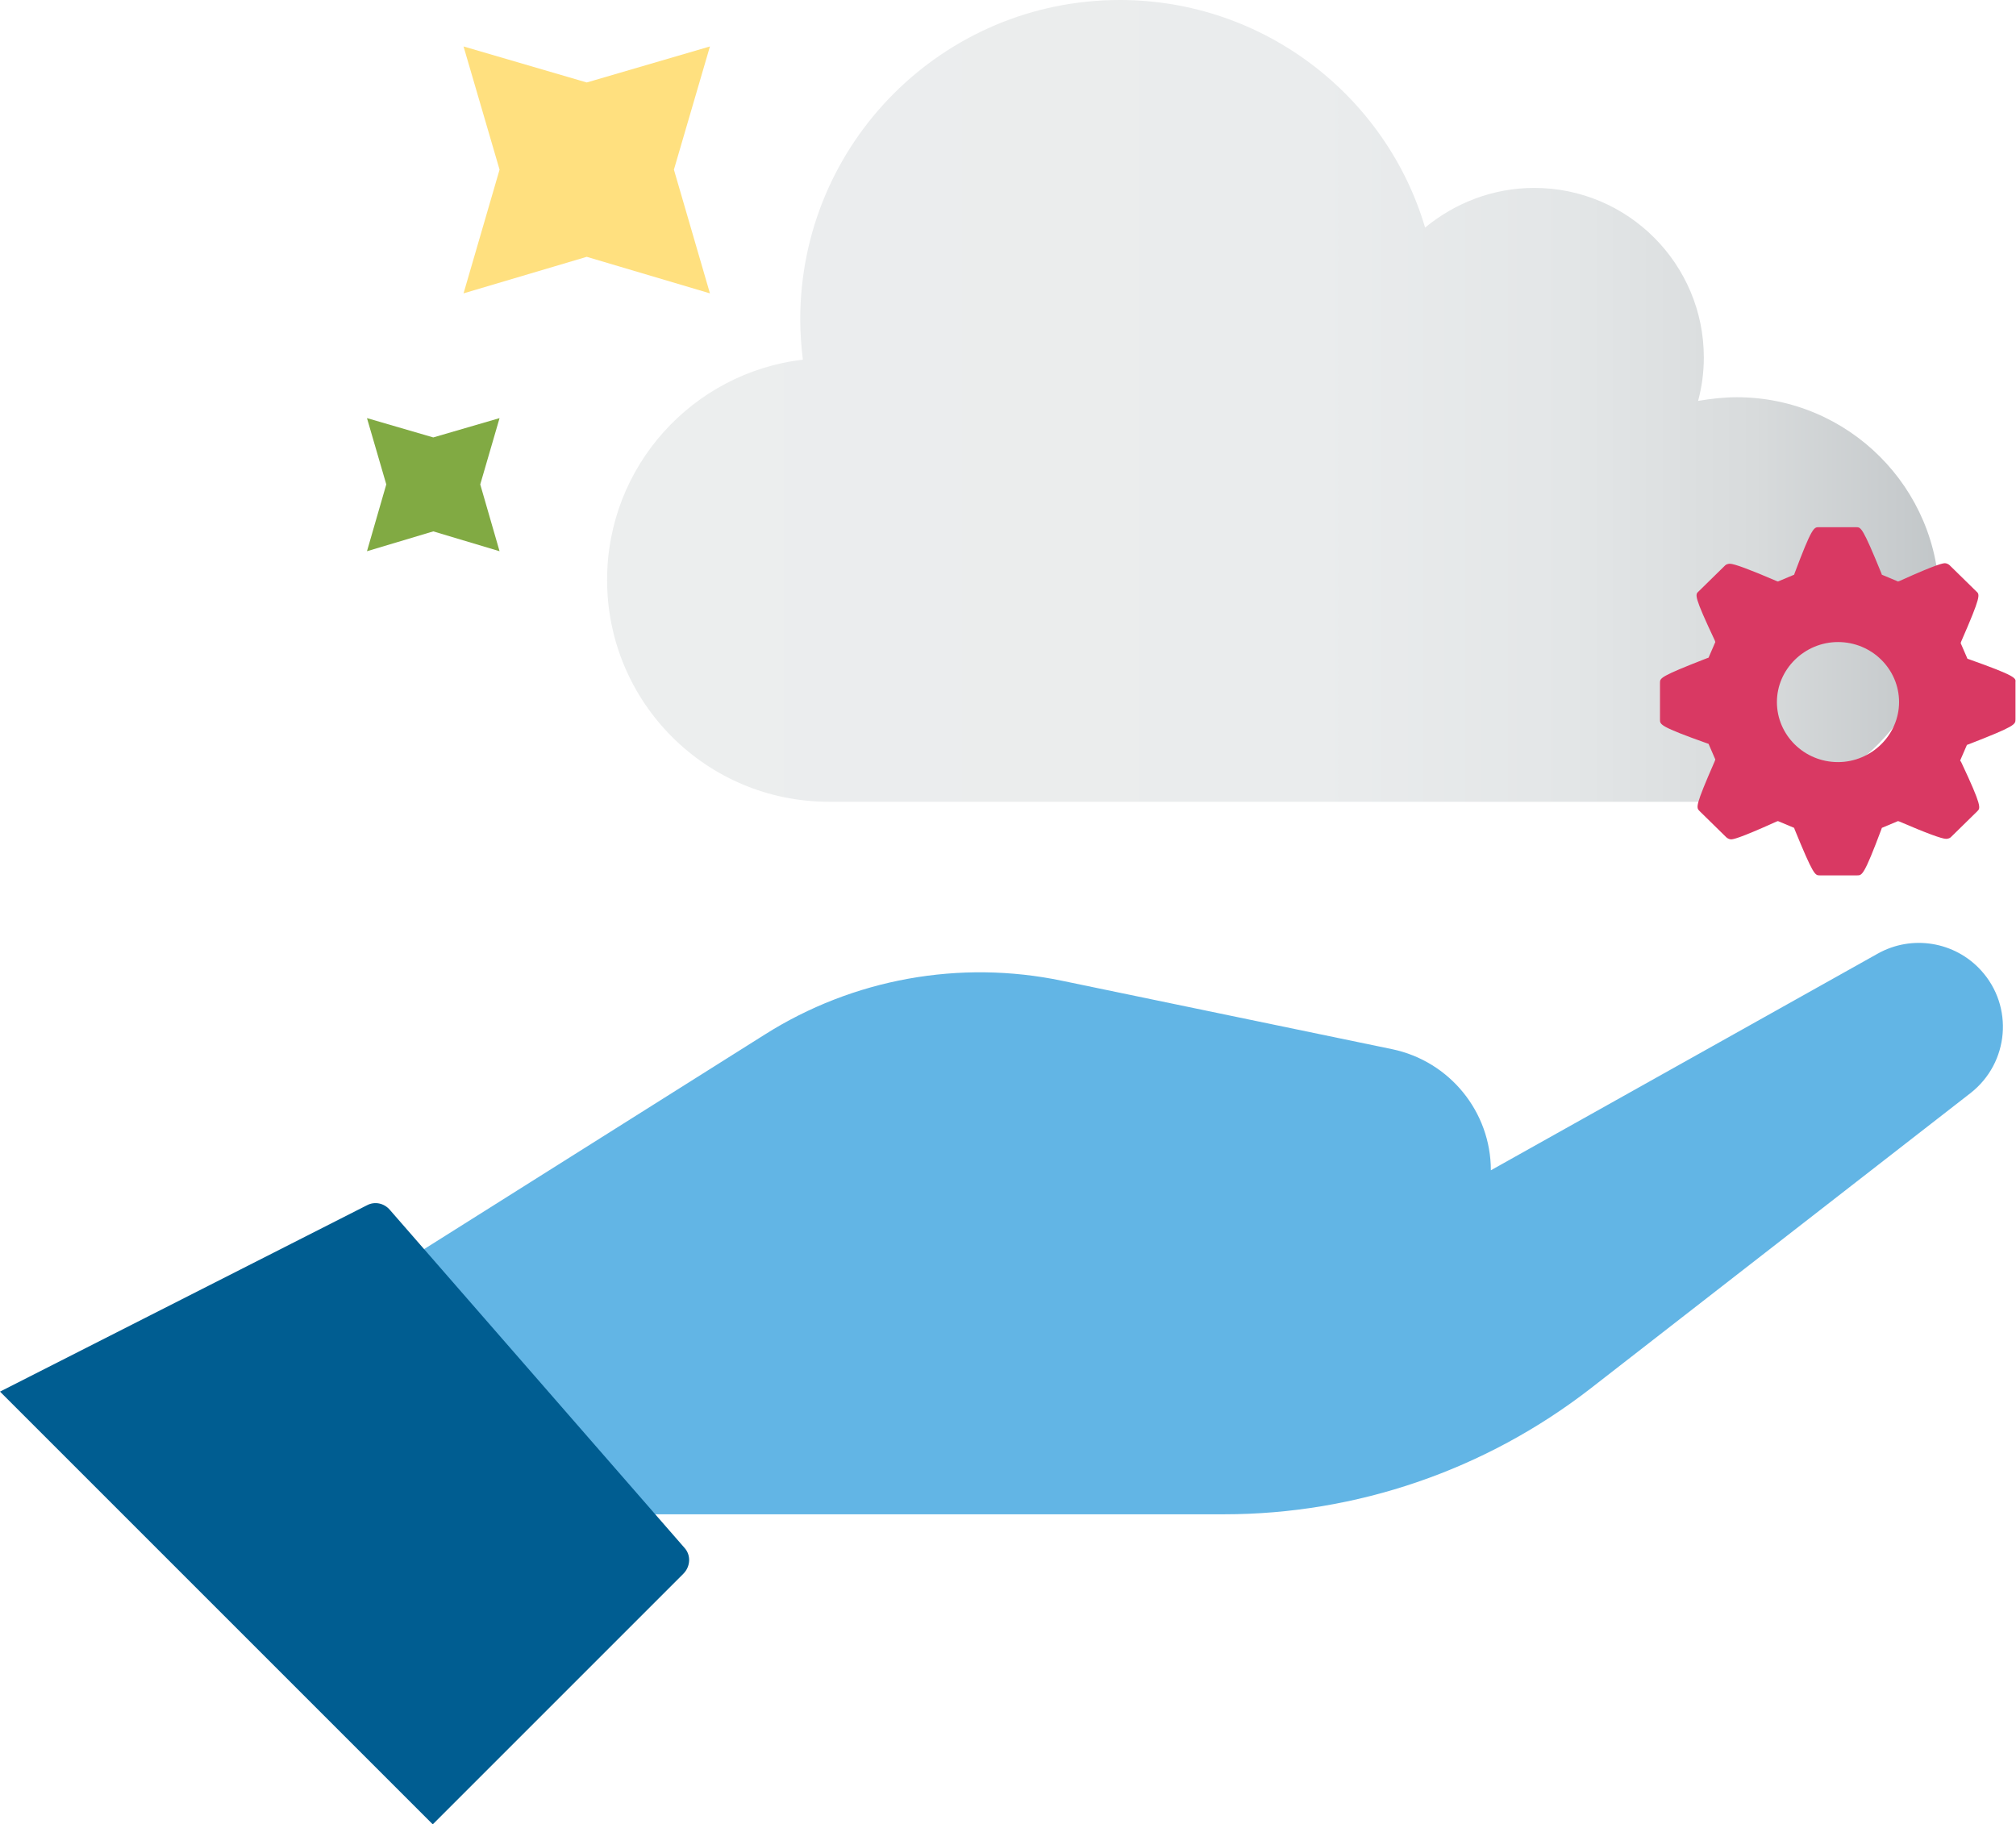 <?xml version="1.0" encoding="utf-8"?>
<!-- Generator: Adobe Illustrator 24.0.0, SVG Export Plug-In . SVG Version: 6.00 Build 0)  -->
<svg version="1.1" id="Layer_1" xmlns="http://www.w3.org/2000/svg" xmlns:xlink="http://www.w3.org/1999/xlink" x="0px" y="0px"
	 viewBox="0 0 386.2 349.5" style="enable-background:new 0 0 386.2 349.5;" xml:space="preserve">
<style type="text/css">
	.st0{fill-rule:evenodd;clip-rule:evenodd;fill:#C1C6C8;fill-opacity:0.2;}
	.st1{fill-rule:evenodd;clip-rule:evenodd;fill:#005D91;fill-opacity:0.5;}
	.st2{fill:#FAE08C;}
	.st3{fill:#EFF0F0;}
	.st4{fill:#FFFFFF;}
	.st5{fill:url(#SVGID_1_);}
	.st6{fill:#4B4F54;}
	.st7{fill:#D93963;}
	.st8{fill:#62B5E5;}
	.st9{fill:#C1C6C8;}
	.st10{fill:#86ABC2;}
	.st11{fill:url(#SVGID_2_);}
	.st12{clip-path:url(#SVGID_4_);fill:#4B4F54;}
	.st13{fill:url(#SVGID_5_);}
	.st14{fill:url(#SVGID_6_);}
	.st15{fill:#005D91;}
	.st16{fill:none;stroke:#FFFFFF;stroke-width:4.756;stroke-miterlimit:10;}
	.st17{fill:none;stroke:#005D91;stroke-width:21.749;stroke-linecap:round;stroke-miterlimit:10;}
	.st18{fill:none;stroke:#62B5E5;stroke-width:11.463;stroke-linecap:round;stroke-miterlimit:10;}
	.st19{fill:none;stroke:#4B4F54;stroke-width:16.049;stroke-linecap:round;stroke-miterlimit:10;}
	.st20{fill:none;stroke:#C1C6C8;stroke-width:1.189;stroke-miterlimit:10;}
	.st21{opacity:0.5;clip-path:url(#SVGID_8_);fill:url(#SVGID_9_);}
	.st22{opacity:0.25;clip-path:url(#SVGID_8_);}
	.st23{fill:none;stroke:#FFFFFF;stroke-width:175.806;stroke-miterlimit:10;stroke-dasharray:25.188,25.188;}
	.st24{opacity:0.5;}
	.st25{fill:#4A8097;}
	.st26{opacity:0.5;clip-path:url(#SVGID_11_);fill:url(#SVGID_12_);}
	.st27{opacity:0.25;clip-path:url(#SVGID_11_);}
	.st28{fill:#81C4EA;}
	.st29{fill:#D1D1D1;}
	.st30{fill:#B7B7B7;}
	.st31{opacity:0.5;clip-path:url(#SVGID_14_);fill:url(#SVGID_15_);}
	.st32{opacity:0.25;clip-path:url(#SVGID_14_);}
	.st33{fill:none;stroke:#FFFFFF;stroke-width:175.438;stroke-miterlimit:10;stroke-dasharray:25.136,25.136;}
	.st34{opacity:0.5;fill:#4A8097;}
	.st35{fill-rule:evenodd;clip-rule:evenodd;fill:#FFE07F;}
	.st36{fill-rule:evenodd;clip-rule:evenodd;fill:#62B5E5;fill-opacity:0.2;}
	.st37{fill:url(#SVGID_18_);}
	.st38{fill:#002F49;}
	.st39{fill:#C6E4F6;}
	.st40{fill:url(#SVGID_19_);}
	.st41{fill:url(#SVGID_20_);}
	.st42{fill:url(#SVGID_21_);}
	.st43{fill:url(#SVGID_22_);}
	.st44{fill:url(#SVGID_23_);}
	.st45{fill:#FFE07F;}
	.st46{fill:#005D91;fill-opacity:0.5;}
	.st47{filter:url(#Adobe_OpacityMaskFilter);}
	.st48{mask:url(#SVGID_24_);}
	.st49{fill:url(#SVGID_25_);}
	.st50{fill:url(#SVGID_26_);}
	.st51{fill:none;stroke:#4B4F54;stroke-width:4;stroke-linecap:round;stroke-miterlimit:10;stroke-dasharray:0,10;}
	.st52{fill-rule:evenodd;clip-rule:evenodd;fill:#62B5E5;}
	.st53{fill-rule:evenodd;clip-rule:evenodd;fill:none;stroke:#005D91;stroke-width:12;stroke-miterlimit:10;}
	.st54{opacity:0.5;clip-path:url(#SVGID_32_);fill:url(#SVGID_33_);}
	.st55{opacity:0.25;clip-path:url(#SVGID_32_);}
	.st56{fill:none;stroke:#FFFFFF;stroke-width:175.806;stroke-miterlimit:10;stroke-dasharray:25.544,25.544;}
	.st57{opacity:0.5;clip-path:url(#SVGID_35_);fill:url(#SVGID_36_);}
	.st58{opacity:0.25;clip-path:url(#SVGID_35_);}
	.st59{opacity:0.5;clip-path:url(#SVGID_38_);fill:url(#SVGID_39_);}
	.st60{opacity:0.25;clip-path:url(#SVGID_38_);}
	.st61{fill:none;stroke:#FFFFFF;stroke-width:175.438;stroke-miterlimit:10;stroke-dasharray:25.491,25.491;}
	.st62{fill:#FBFBFB;}
	.st63{fill:url(#SVGID_42_);}
	.st64{fill:url(#SVGID_43_);}
	.st65{fill:none;stroke:#4B4F54;stroke-width:3;stroke-linecap:round;stroke-miterlimit:10;stroke-dasharray:0,10;}
	.st66{fill-rule:evenodd;clip-rule:evenodd;fill:none;stroke:#005D91;stroke-width:6;stroke-miterlimit:10;}
	.st67{fill:none;stroke:#FFFFFF;stroke-width:3;stroke-linejoin:round;stroke-miterlimit:10;}
	.st68{fill:url(#SVGID_44_);}
	.st69{fill:#005D91;stroke:#FFFFFF;stroke-width:4;stroke-linejoin:round;stroke-miterlimit:10;}
	.st70{opacity:0.3;}
	.st71{fill:none;stroke:#FFFFFF;stroke-width:0.5;stroke-linejoin:round;stroke-miterlimit:10;}
	.st72{fill:url(#SVGID_45_);}
	.st73{fill:url(#SVGID_46_);}
	.st74{fill:url(#SVGID_47_);}
	.st75{fill:url(#SVGID_48_);}
	.st76{fill:url(#SVGID_49_);}
	.st77{fill:url(#SVGID_50_);}
	.st78{filter:url(#Adobe_OpacityMaskFilter_1_);}
	.st79{mask:url(#SVGID_51_);}
	.st80{fill:url(#SVGID_52_);}
	.st81{fill:url(#SVGID_53_);}
	.st82{fill:#4A88AC;}
	.st83{fill:none;stroke:#002F49;stroke-width:12;stroke-linecap:round;stroke-miterlimit:10;}
	.st84{fill:url(#SVGID_54_);}
	.st85{opacity:0.5;fill:#005D91;}
	.st86{opacity:0.5;clip-path:url(#SVGID_60_);fill:url(#SVGID_61_);}
	.st87{opacity:0.25;clip-path:url(#SVGID_60_);}
	.st88{opacity:0.5;clip-path:url(#SVGID_63_);fill:url(#SVGID_64_);}
	.st89{opacity:0.25;clip-path:url(#SVGID_63_);}
	.st90{opacity:0.5;clip-path:url(#SVGID_66_);fill:url(#SVGID_67_);}
	.st91{opacity:0.25;clip-path:url(#SVGID_66_);}
	.st92{fill:#81AA43;}
	.st93{fill:url(#SVGID_70_);}
	.st94{fill:url(#SVGID_71_);}
	.st95{fill:none;stroke:#FFFFFF;stroke-linejoin:round;stroke-miterlimit:10;}
	.st96{fill:url(#SVGID_72_);}
	.st97{fill:#005D91;stroke:#FFFFFF;stroke-width:2;stroke-linejoin:round;stroke-miterlimit:10;}
	.st98{fill:url(#SVGID_73_);}
	.st99{fill:#E888A1;}
	.st100{fill:#A32B4A;}
	.st101{fill:url(#SVGID_74_);}
	.st102{fill-rule:evenodd;clip-rule:evenodd;fill:#D93963;}
	.st103{fill:url(#SVGID_75_);}
	.st104{fill-rule:evenodd;clip-rule:evenodd;fill:#FBFBFB;}
	.st105{opacity:0.5;clip-path:url(#SVGID_81_);fill:url(#SVGID_82_);}
	.st106{opacity:0.25;clip-path:url(#SVGID_81_);}
	.st107{opacity:0.5;clip-path:url(#SVGID_84_);fill:url(#SVGID_85_);}
	.st108{opacity:0.25;clip-path:url(#SVGID_84_);}
	.st109{opacity:0.5;clip-path:url(#SVGID_87_);fill:url(#SVGID_88_);}
	.st110{opacity:0.25;clip-path:url(#SVGID_87_);}
	.st111{fill:url(#SVGID_91_);}
	.st112{fill:url(#SVGID_92_);}
	.st113{fill:url(#SVGID_93_);}
	.st114{fill:url(#SVGID_94_);}
	.st115{fill:url(#SVGID_95_);}
	.st116{fill:url(#SVGID_96_);}
	.st117{opacity:0.5;clip-path:url(#SVGID_102_);fill:url(#SVGID_103_);}
	.st118{opacity:0.25;clip-path:url(#SVGID_102_);}
	.st119{opacity:0.5;clip-path:url(#SVGID_105_);fill:url(#SVGID_106_);}
	.st120{opacity:0.25;clip-path:url(#SVGID_105_);}
	.st121{opacity:0.5;clip-path:url(#SVGID_108_);fill:url(#SVGID_109_);}
	.st122{opacity:0.25;clip-path:url(#SVGID_108_);}
	.st123{fill:url(#SVGID_112_);}
	.st124{fill:url(#SVGID_113_);}
	.st125{fill:url(#SVGID_114_);}
	.st126{fill:url(#SVGID_115_);}
	.st127{fill:url(#SVGID_116_);}
	.st128{fill:url(#SVGID_117_);}
	.st129{fill:url(#SVGID_118_);}
	.st130{fill:url(#SVGID_119_);}
	.st131{fill-rule:evenodd;clip-rule:evenodd;fill:#FFFFFF;fill-opacity:0.5;}
	.st132{fill:url(#SVGID_120_);}
	.st133{fill:url(#SVGID_121_);}
	.st134{fill:url(#SVGID_122_);}
	.st135{fill:url(#SVGID_123_);}
	.st136{fill:url(#SVGID_124_);}
	.st137{fill:url(#SVGID_125_);}
	.st138{fill:url(#SVGID_126_);}
	.st139{fill-rule:evenodd;clip-rule:evenodd;fill:#FFFFFF;}
	.st140{fill:url(#SVGID_127_);}
	.st141{opacity:0.5;clip-path:url(#SVGID_129_);fill:url(#SVGID_130_);}
	.st142{opacity:0.25;clip-path:url(#SVGID_129_);}
	.st143{opacity:0.5;clip-path:url(#SVGID_132_);fill:url(#SVGID_133_);}
	.st144{opacity:0.25;clip-path:url(#SVGID_132_);}
	.st145{opacity:0.5;clip-path:url(#SVGID_135_);fill:url(#SVGID_136_);}
	.st146{opacity:0.25;clip-path:url(#SVGID_135_);}
	.st147{fill:#00466D;}
</style>
<g>
	<g>
		<path class="st8" d="M285.6,224.2L285.6,224.2c0-11.2-7.9-20.9-18.9-23.2l-63.2-13.1c-19.6-4.1-40.1-0.4-57,10.3l-67,42.2
			l43.7,49.7h111.3c25.4,0,50.1-8.5,70.2-24.1l72.8-56.6c7.4-5.8,8.3-16.6,2-23.5l0,0c-5-5.5-13.2-6.9-19.8-3.2L285.6,224.2"/>
		<path class="st15" d="M74.7,231.8l56.4,64.7c1.3,1.4,1.2,3.6-0.2,5l-48,48L0,266.6l70.3-35.7C71.8,230.1,73.6,230.5,74.7,231.8z"
			/>
	</g>
	<g>
		<linearGradient id="SVGID_1_" gradientUnits="userSpaceOnUse" x1="116.197" y1="76.838" x2="371.527" y2="76.838">
			<stop  offset="0" style="stop-color:#ECEEEE"/>
			<stop  offset="0.533" style="stop-color:#EAECED"/>
			<stop  offset="0.724" style="stop-color:#E3E6E7"/>
			<stop  offset="0.861" style="stop-color:#D8DBDC"/>
			<stop  offset="0.971" style="stop-color:#C7CBCD"/>
			<stop  offset="1" style="stop-color:#C1C6C8"/>
		</linearGradient>
		<path class="st5" d="M371.5,114.9c0-21.4-17.4-38.8-38.8-38.8c-2.5,0-5,0.3-7.4,0.7c0.7-2.6,1.1-5.4,1.1-8.3
			c0-17.9-14.5-32.5-32.5-32.5c-7.9,0-15.2,2.9-20.9,7.6C265.6,18.5,242.2,0,214.5,0c-33.8,0-61.2,27.4-61.2,61.2
			c0,2.6,0.2,5.2,0.5,7.7c-21.1,2.5-37.5,20.4-37.5,42.2c0,23.5,19,42.5,42.5,42.5h181C357.3,150,371.5,133.6,371.5,114.9z"/>
		<polygon class="st45" points="112.4,15.8 136,8.9 129.1,32.5 136,56.2 112.4,49.2 88.8,56.2 95.7,32.5 88.8,8.9 		"/>
		<polygon class="st92" points="83,83.8 95.7,80.1 92,92.8 95.7,105.6 83,101.8 70.3,105.6 74,92.8 70.3,80.1 		"/>
		<g>
			<g>
				<g>
					<path class="st7" d="M377.2,126.3l-0.3-0.1l-1.3-3l0.1-0.3c3.8-8.7,3.6-9,2.9-9.6l-5.1-5c-0.2-0.2-0.6-0.4-0.9-0.4
						c-0.3,0-1.2,0-8.7,3.4l-0.3,0.1l-3.1-1.3l-0.1-0.3c-3.6-8.8-3.9-8.8-4.8-8.8h-7.2c-0.9,0-1.3,0-4.6,8.8l-0.1,0.3l-3.1,1.3
						l-0.3-0.1c-5.1-2.2-8.1-3.3-8.9-3.3c-0.3,0-0.7,0.1-0.9,0.3l-5.1,5c-0.7,0.6-0.9,0.9,3.1,9.4l0.1,0.3l-1.3,3l-0.3,0.1
						c-9,3.5-9,3.8-9,4.7v7.1c0,0.9,0,1.3,9,4.5l0.3,0.1l1.3,3l-0.1,0.3c-3.8,8.7-3.6,8.9-2.9,9.6l5.1,5c0.2,0.2,0.6,0.4,0.9,0.4
						c0.3,0,1.2,0,8.7-3.4l0.3-0.1l3.1,1.3l0.1,0.3c3.6,8.8,3.9,8.8,4.8,8.8h7.2c0.9,0,1.3,0,4.6-8.8l0.1-0.3l3.1-1.3l0.3,0.1
						c5.1,2.2,8.1,3.3,8.9,3.3c0.3,0,0.7-0.1,0.9-0.3l5.1-5c0.6-0.6,0.9-0.9-3.1-9.4l-0.2-0.3l1.3-3l0.3-0.1c9-3.5,9-3.8,9-4.8v-7.1
						C386.2,129.9,386.2,129.5,377.2,126.3z M352.1,146c-6.5,0-11.7-5.2-11.7-11.5c0-6.3,5.3-11.5,11.7-11.5
						c6.5,0,11.7,5.2,11.7,11.5C363.8,140.8,358.5,146,352.1,146z"/>
				</g>
			</g>
		</g>
	</g>
</g>
</svg>
